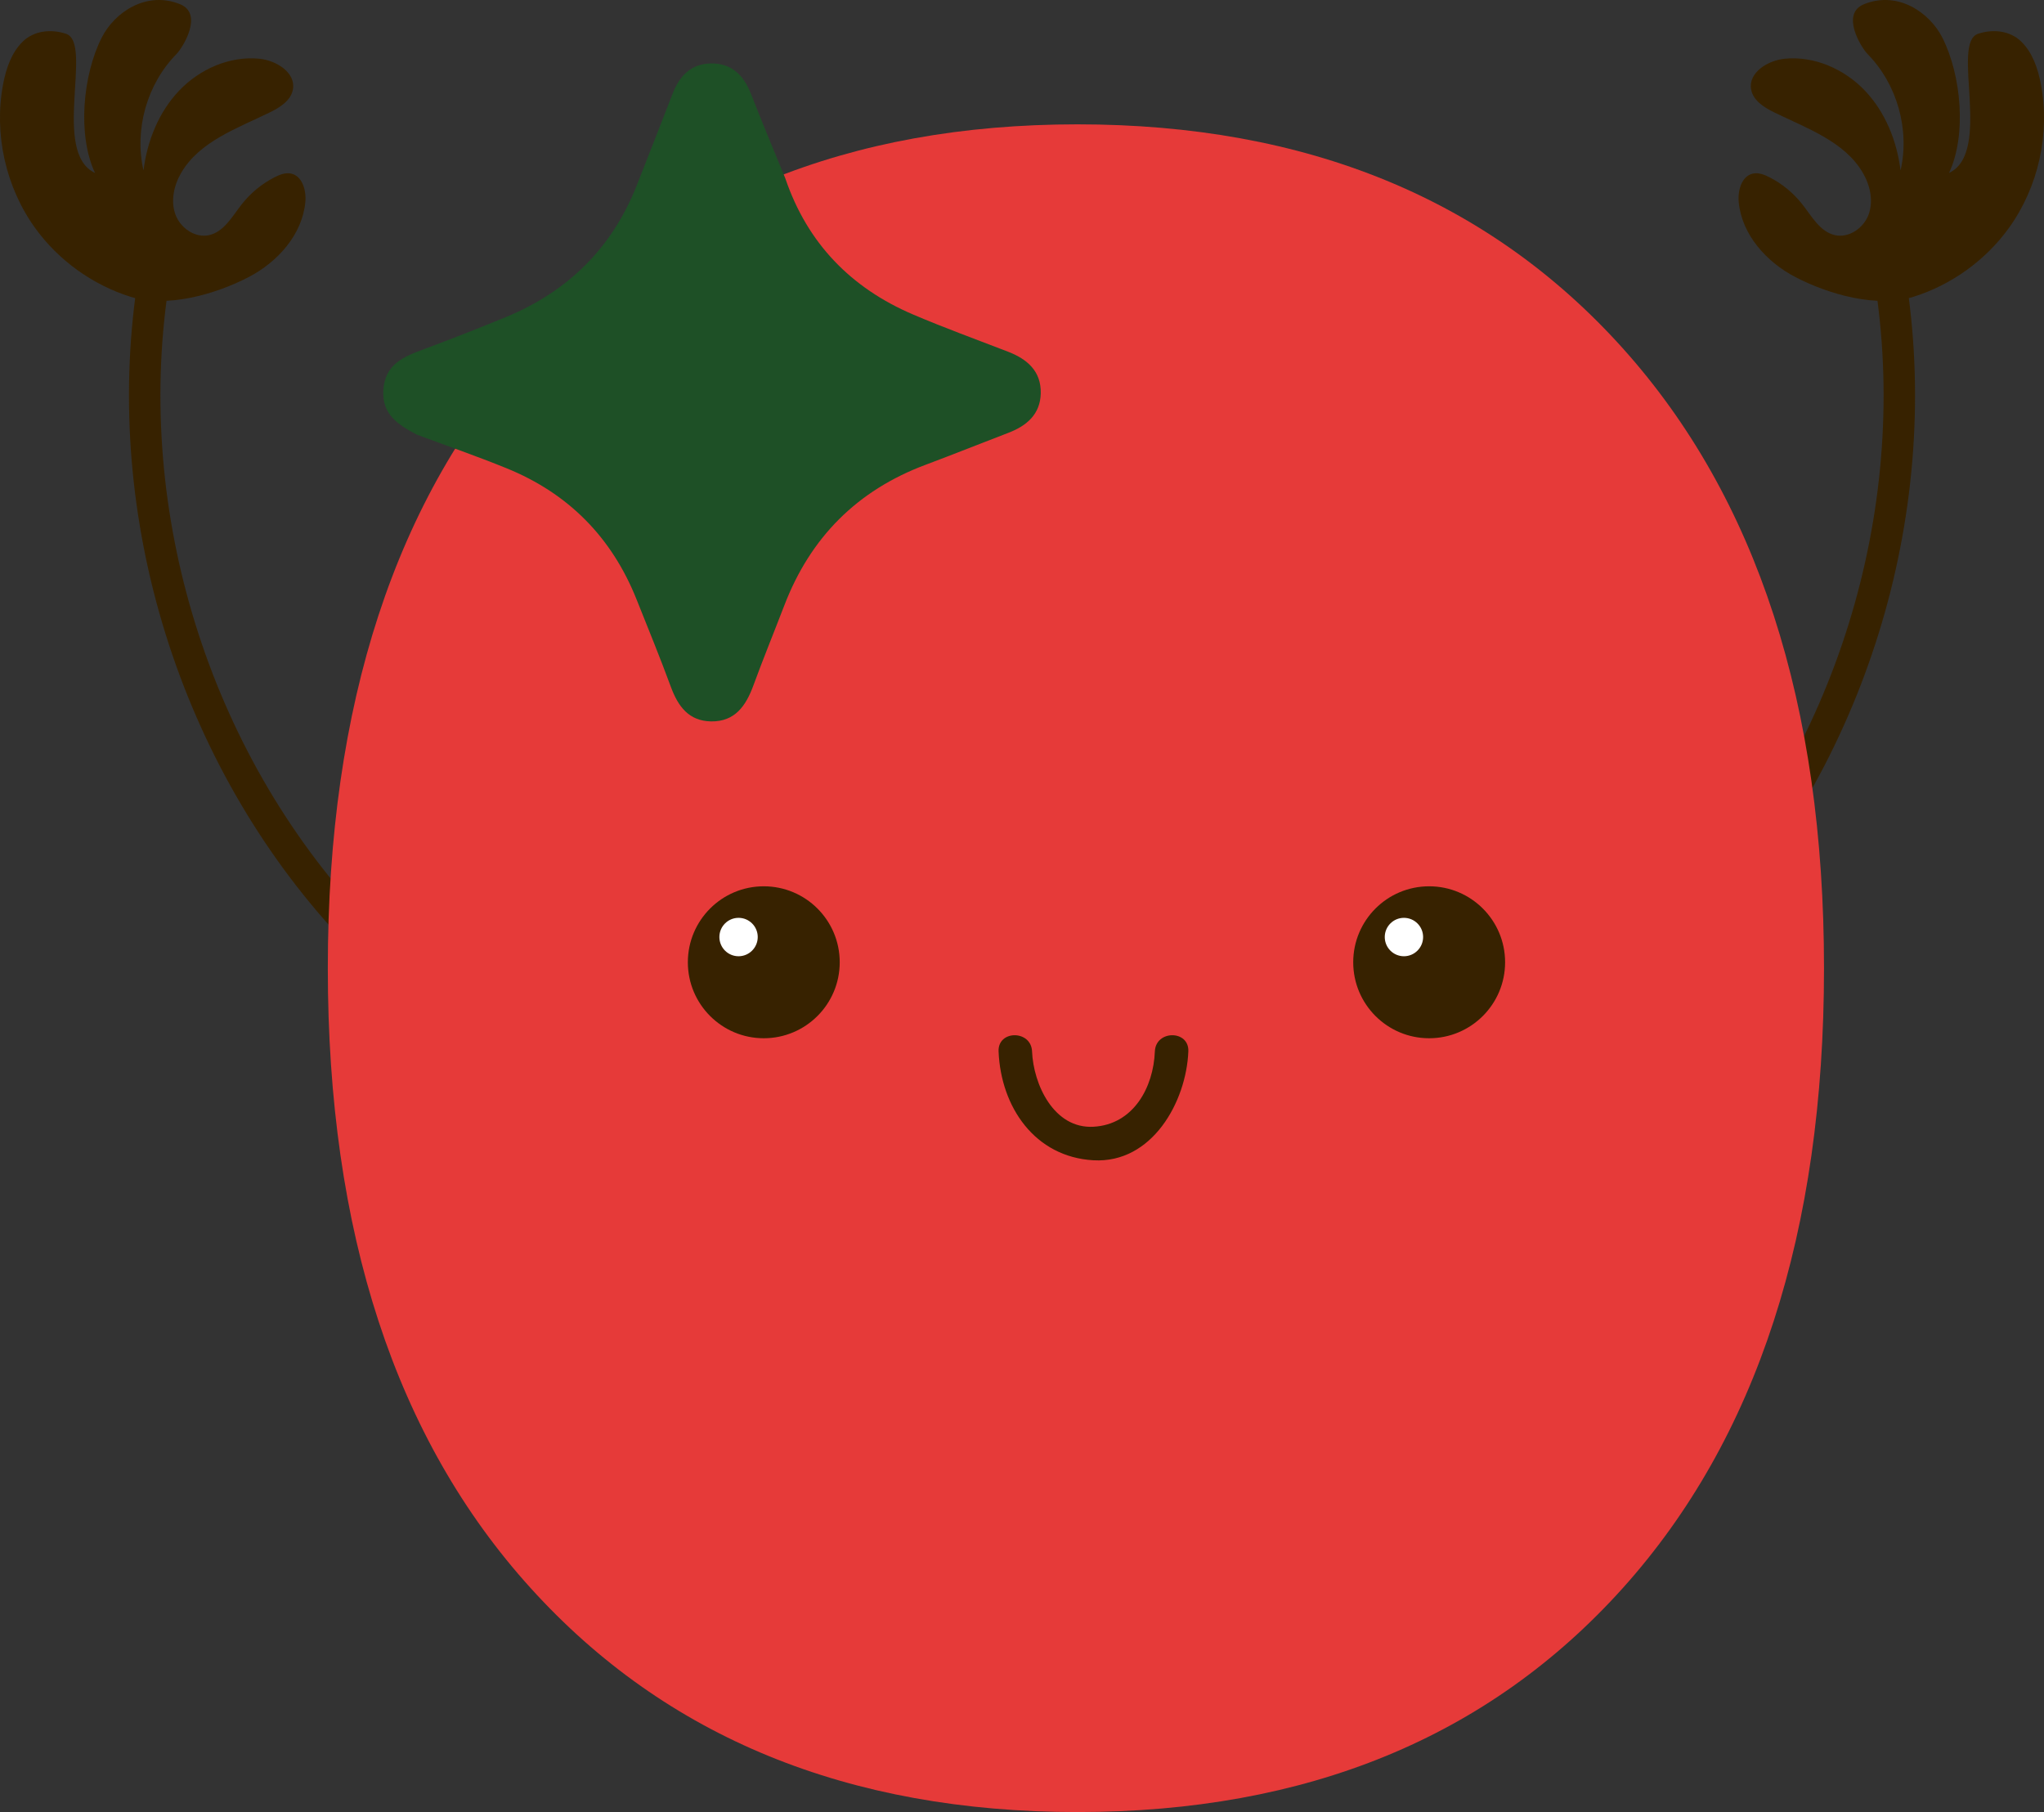 <?xml version="1.0" encoding="utf-8"?>
<!-- Generator: Adobe Illustrator 28.0.0, SVG Export Plug-In . SVG Version: 6.00 Build 0)  -->
<svg version="1.1" xmlns="http://www.w3.org/2000/svg" xmlns:xlink="http://www.w3.org/1999/xlink" x="0px" y="0px"
	 viewBox="0 0 390.14 345.83" style="enable-background:new 0 0 390.14 345.83;" xml:space="preserve">
<rect x="0" y="0" width="390.14" height="345.83" fill="#333333" stroke="none"/>
<style type="text/css">
	.st0{fill:none;stroke:#372200;stroke-width:6;stroke-miterlimit:10;}
	.st1{fill:#372200;}
	.st2{fill:#E63A39;}
	.st3{fill:#1E5026;}
	.st4{fill:#FFFFFF;}
</style>
<g id="Calque_1">
	<path class="st0" d="M67.1,176.83C37.08,144.57,22.71,98.37,29.12,54.77"/>
	<path class="st1" d="M47.48,52.87c5.53-2.88,10.22-8.11,10.8-14.31c0.21-2.22-0.57-5-2.76-5.44c-1.03-0.21-2.09,0.2-3.03,0.67
		c-2.48,1.25-4.67,3.05-6.38,5.24c-1.79,2.28-3.35,5.19-6.17,5.84c-2.69,0.62-5.52-1.35-6.46-3.94c-0.94-2.59-0.29-5.55,1.1-7.94
		c3.49-5.99,10.67-8.49,16.9-11.53c1.95-0.95,4.06-2.27,4.43-4.4c0.57-3.21-3.17-5.53-6.41-5.85c-5.64-0.56-11.36,1.96-15.28,6.06
		s-6.13,9.64-6.83,15.27c-1.79-7.83,0.66-16.5,6.29-22.22c1.22-1.24,5.22-7.69,0.68-9.52C27.92-1.8,21.85,2.35,19.4,7.21
		c-3.6,7.13-4.66,18.57-1.26,25.8C9.76,29.08,17.86,8.19,12.6,6.45C9.74,5.5,6.48,5.84,4.33,7.95s-3.16,5.12-3.73,8.08
		c-1.8,9.49,0.47,19.69,6.13,27.52c4.44,6.14,10.95,10.82,18.18,13.09C31.88,58.83,41.17,56.16,47.48,52.87z"/>
	<path class="st0" d="M323.05,176.83c30.02-32.26,44.39-78.46,37.97-122.06"/>
	<path class="st1" d="M342.67,52.87c-5.53-2.88-10.22-8.11-10.8-14.31c-0.21-2.22,0.57-5,2.76-5.44c1.03-0.21,2.09,0.2,3.03,0.67
		c2.48,1.25,4.67,3.05,6.38,5.24c1.79,2.28,3.35,5.19,6.17,5.84c2.69,0.62,5.52-1.35,6.46-3.94c0.94-2.59,0.29-5.55-1.1-7.94
		c-3.49-5.99-10.67-8.49-16.9-11.53c-1.95-0.95-4.06-2.27-4.43-4.4c-0.57-3.21,3.17-5.53,6.41-5.85c5.64-0.56,11.36,1.96,15.28,6.06
		s6.13,9.64,6.83,15.27c1.79-7.83-0.66-16.5-6.29-22.22c-1.22-1.24-5.22-7.69-0.68-9.52c6.44-2.6,12.51,1.55,14.96,6.41
		c3.6,7.13,4.66,18.57,1.26,25.8c8.38-3.94,0.28-24.82,5.54-26.56c2.86-0.95,6.11-0.61,8.26,1.5s3.16,5.12,3.73,8.08
		c1.8,9.49-0.47,19.69-6.13,27.52c-4.44,6.14-10.95,10.82-18.18,13.09C358.26,58.83,348.97,56.16,342.67,52.87z"/>
	<path class="st2" d="M101.29,303.09c-25.81-28.49-38.72-67.93-38.72-118.31c0-50.38,12.9-89.82,38.72-118.31
		c25.8-28.5,60.6-42.74,104.38-42.74c43.77,0,78.46,14.25,104.07,42.74c25.6,28.49,38.41,67.93,38.41,118.31
		c0,50.39-12.81,89.82-38.41,118.31c-25.61,28.49-60.3,42.74-104.07,42.74C161.89,345.83,127.09,331.58,101.29,303.09z"/>
</g>
<g id="Calque_2">
	<path class="st3" d="M149.9,34.06c4.21,12.36,12.52,20.91,24.42,25.98c5.94,2.53,12.01,4.74,18.03,7.06
		c3.71,1.42,6.4,3.73,6.3,7.98c-0.09,3.99-2.69,6.2-6.22,7.54c-5.26,2.01-10.48,4.11-15.75,6.08
		c-13.05,4.88-21.99,13.85-26.97,26.83c-1.96,5.1-4.03,10.16-5.91,15.29c-1.42,3.87-3.5,6.92-8.06,6.86
		c-4.28-0.06-6.33-2.89-7.7-6.62c-2.06-5.59-4.32-11.11-6.53-16.64c-4.73-11.87-13.02-20.26-24.84-25.06
		c-5.66-2.3-11.44-4.3-17.16-6.43c-3.44-1.84-6.64-3.79-6.34-8.5c0.32-4.98,3.96-6.39,7.81-7.81c5.27-1.96,10.51-4.01,15.71-6.16
		c11.75-4.88,20.13-13.15,24.83-25.04c2.31-5.85,4.6-11.7,6.87-17.56c1.31-3.38,3.52-5.69,7.3-5.75c4.01-0.06,6.3,2.3,7.69,5.9
		C145.47,23.39,147.72,28.71,149.9,34.06z"/>
	<g>
		<path class="st1" d="M287.28,183.65c0,8-6.49,14.5-14.5,14.5c-8.01,0-14.49-6.5-14.49-14.5c0-8.01,6.49-14.5,14.49-14.5
			C280.79,169.15,287.28,175.64,287.28,183.65z"/>
		<path class="st4" d="M271.63,178.83c0,2.03-1.65,3.67-3.66,3.67c-2.02,0-3.66-1.64-3.66-3.67c0-2.02,1.64-3.66,3.66-3.66
			C269.99,175.17,271.63,176.81,271.63,178.83z"/>
	</g>
	<g>
		<path class="st1" d="M160.28,183.65c0,8-6.49,14.5-14.5,14.5c-8.01,0-14.49-6.5-14.49-14.5c0-8.01,6.49-14.5,14.49-14.5
			C153.79,169.15,160.28,175.64,160.28,183.65z"/>
		<path class="st4" d="M144.63,178.83c0,2.03-1.65,3.67-3.66,3.67c-2.02,0-3.66-1.64-3.66-3.67c0-2.02,1.64-3.66,3.66-3.66
			C142.99,175.17,144.63,176.81,144.63,178.83z"/>
	</g>
	<g>
		<path class="st1" d="M220.43,200.66c-0.27,6.92-4.12,13.96-11.72,14.38c-7.58,0.42-11.47-8.12-11.72-14.38
			c-0.17-4.11-6.56-4.12-6.39,0c0.43,10.6,6.9,20.15,18.11,20.78c11.19,0.63,17.72-11.15,18.11-20.78
			C226.99,196.54,220.6,196.55,220.43,200.66L220.43,200.66z"/>
	</g>
</g>
</svg>

